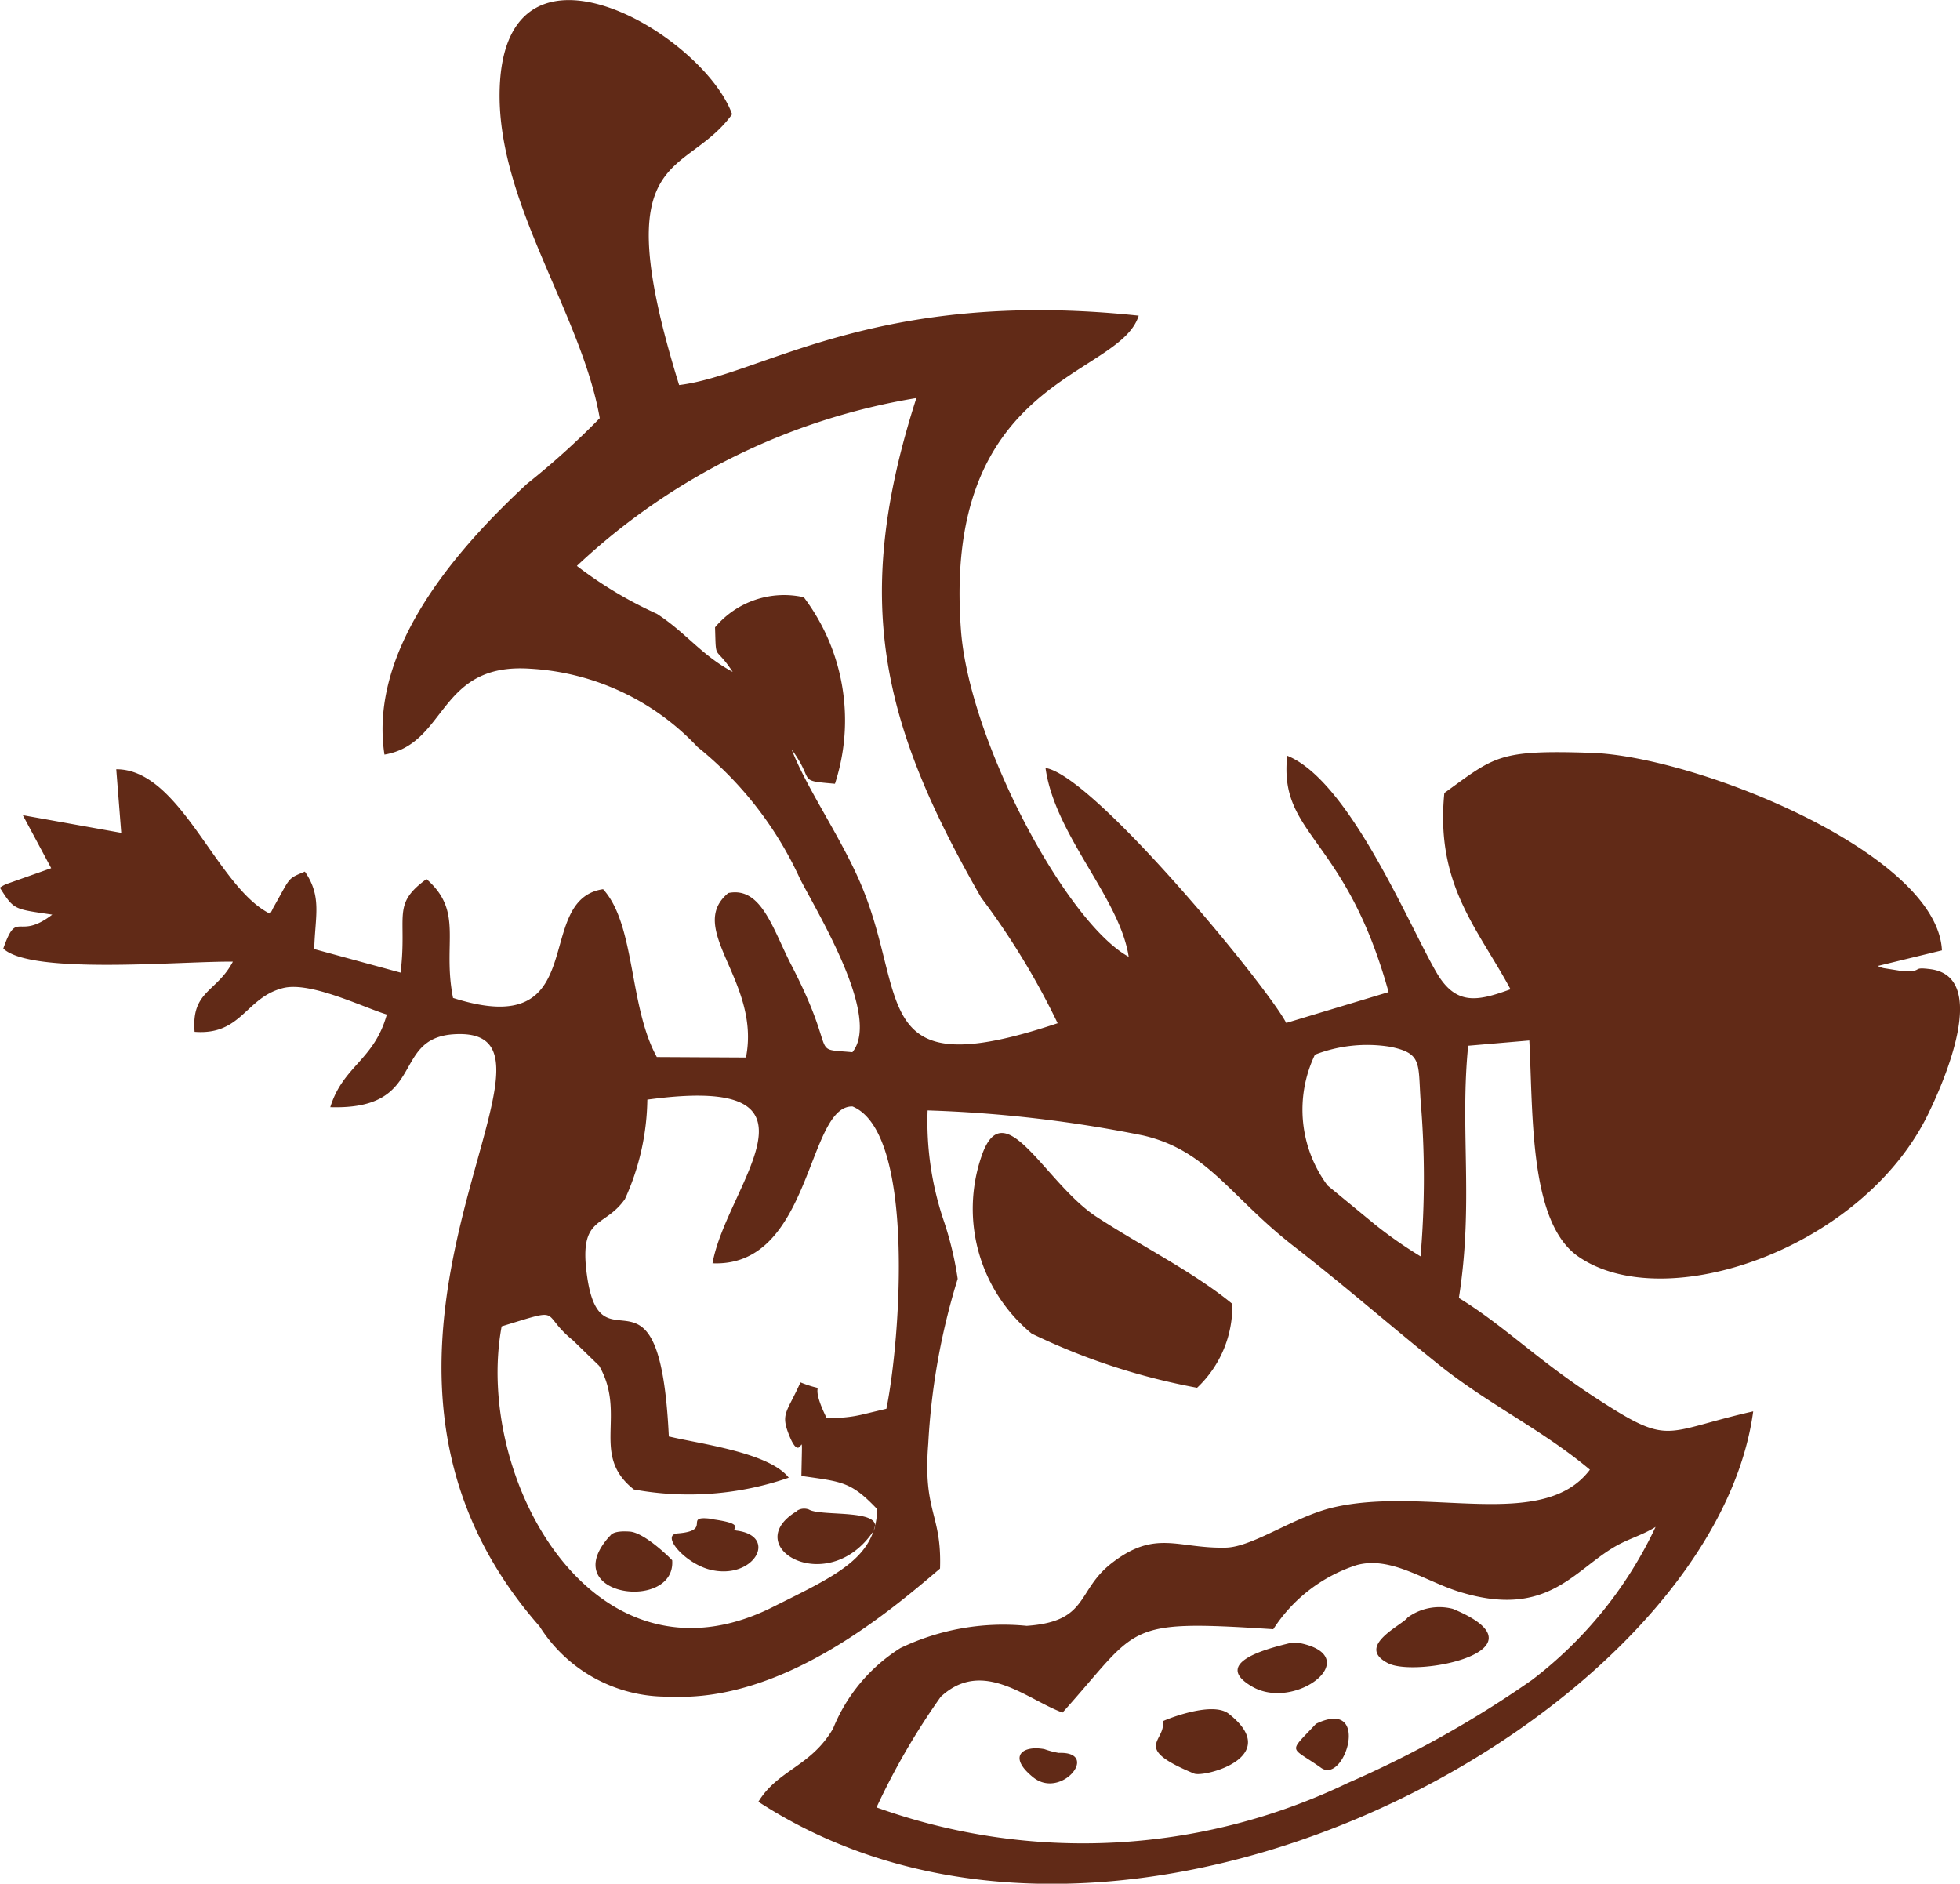 <svg xmlns="http://www.w3.org/2000/svg" width="33.296" height="31.999" viewBox="0 0 33.296 31.999">
  <g id="组_693" data-name="组 693" transform="translate(0 0)">
    <path id="路径_339" data-name="路径 339" d="M1186.074,332.5a13.354,13.354,0,0,1-1.236,1.115c-1.123,1.043-2.7,2.774-2.421,4.6,1.076-.183.9-1.568,2.479-1.459a4.221,4.221,0,0,1,2.839,1.329,6.161,6.161,0,0,1,1.743,2.243c.319.619,1.375,2.343.888,2.942-.755-.069-.22.1-1.031-1.469-.322-.622-.512-1.35-1.077-1.235-.735.611.558,1.5.3,2.794l-1.514-.008c-.476-.862-.361-2.247-.913-2.851-1.219.181-.158,2.609-2.549,1.847-.186-.937.187-1.462-.451-2.019-.6.437-.323.618-.44,1.589l-1.467-.4c.014-.557.136-.889-.159-1.316-.308.129-.236.086-.538.616a.853.853,0,0,1-.053.1c-.91-.447-1.514-2.457-2.613-2.454l.085,1.08-1.672-.3.482.9-.766.271a.62.62,0,0,0-.106.06c.242.384.241.361.89.458-.592.453-.592-.105-.832.576.474.452,3.045.211,3.9.223-.275.523-.709.493-.65,1.192.8.062.864-.582,1.5-.743.463-.119,1.356.324,1.765.449-.214.777-.744.872-.96,1.574,1.646.051,1.022-1.164,2.091-1.238,2.531-.17-2.679,5.343,1.464,10.058a2.556,2.556,0,0,0,2.215,1.193c1.911.094,3.7-1.418,4.588-2.175.032-.937-.293-.949-.2-2.122a11.5,11.5,0,0,1,.5-2.8,5.669,5.669,0,0,0-.23-.967,5.256,5.256,0,0,1-.281-1.894,21.9,21.9,0,0,1,3.663.426c1.1.256,1.468,1.033,2.55,1.875.915.714,1.553,1.277,2.438,1.991.866.7,1.768,1.114,2.6,1.811-.8,1.063-2.779.272-4.362.642-.656.154-1.352.664-1.813.682-.825.023-1.2-.32-1.953.267-.6.468-.38.989-1.44,1.062a4.041,4.041,0,0,0-2.145.377,2.891,2.891,0,0,0-1.144,1.368c-.377.648-.933.695-1.269,1.243,6.209,4.035,16.2-1.461,16.9-6.632-1.562.354-1.391.609-2.7-.245-.975-.635-1.539-1.216-2.3-1.681.255-1.619.014-2.858.158-4.285l1.039-.089c.065,1.282,0,3.092.83,3.669,1.474,1.023,4.848-.131,5.956-2.442.256-.528,1.04-2.31.025-2.439-.341-.043-.091.046-.465.035l-.327-.052a.379.379,0,0,1-.1-.037l1.09-.265c-.078-1.648-4.167-3.295-5.953-3.355-1.583-.053-1.636.057-2.5.682-.155,1.568.58,2.315,1.124,3.334-.55.2-.921.286-1.252-.276-.465-.79-1.479-3.263-2.541-3.691-.147,1.363.987,1.357,1.722,4.015l-1.739.524c-.308-.6-3.261-4.2-4.089-4.331.161,1.151,1.259,2.2,1.413,3.207-1.06-.581-2.7-3.65-2.848-5.532-.33-4.33,2.684-4.292,3.018-5.359-4.47-.474-6.4,1.009-7.807,1.179-1.267-4.084.1-3.493.9-4.6-.494-1.367-3.849-3.345-3.948-.446-.066,1.926,1.39,3.824,1.7,5.612Zm13.939,14.235a7.406,7.406,0,0,1-.762-.532l-.812-.668a2.161,2.161,0,0,1-.215-2.223,2.454,2.454,0,0,1,1.278-.134c.542.11.474.274.516.9a15.659,15.659,0,0,1,0,2.66Zm-14.326-11.727a11.03,11.03,0,0,1,5.766-2.85c-1.107,3.445-.589,5.537,1.1,8.485a12.692,12.692,0,0,1,1.3,2.135c-3.265,1.091-2.509-.462-3.369-2.424-.341-.776-.9-1.58-1.15-2.227.407.552.069.526.736.583a3.472,3.472,0,0,0-.529-3.168,1.53,1.53,0,0,0-1.508.511c.019.6-.013.283.3.757-.528-.281-.794-.667-1.288-.987a6.9,6.9,0,0,1-1.357-.812Zm11.828,18.066a2.653,2.653,0,0,1,1.414-1.09c.584-.162,1.161.272,1.757.455,1.489.456,1.932-.37,2.651-.78.229-.129.452-.186.674-.325a7.02,7.02,0,0,1-2.1,2.6,17.937,17.937,0,0,1-3.127,1.749,10.379,10.379,0,0,1-8.008.416,11.98,11.98,0,0,1,1.091-1.879c.713-.662,1.462.046,2.069.268,1.321-1.467,1.008-1.583,3.578-1.416Zm-10.267-3.272c-.154-3.275-1.156-1.026-1.391-2.743-.141-1.022.292-.791.645-1.293a4.2,4.2,0,0,0,.381-1.69c3.29-.449,1.346,1.441,1.107,2.78,1.69.072,1.6-2.687,2.379-2.664,1.071.445.814,3.963.575,5.135l-.394.094a2.14,2.14,0,0,1-.624.058c-.356-.724.1-.386-.442-.6-.233.523-.346.525-.184.918.23.557.219-.386.2.671.69.1.84.092,1.289.566-.028.828-.677,1.113-1.781,1.664-3.042,1.52-5.077-2.194-4.6-4.771,1.083-.33.631-.234,1.21.237l.447.434c.475.833-.158,1.51.589,2.1a5.184,5.184,0,0,0,2.631-.2c-.332-.431-1.534-.578-2.032-.7Zm8.977-.831a11.068,11.068,0,0,1-2.812-.92,2.747,2.747,0,0,1-.858-3c.382-1.153,1.078.441,1.959,1.016.767.5,1.659.944,2.306,1.478a1.9,1.9,0,0,1-.6,1.427Zm-9.979,2.521c.014-.015.044-.1.341-.078.262.021.717.482.718.487.065.88-1.987.618-1.063-.409Zm3.182-.434a.224.224,0,0,1,.2-.019c.22.13,1.379-.033,1.073.4-.789,1.107-2.273.216-1.271-.377Zm4.2,4.051a1.483,1.483,0,0,0,.243.064c.713-.028.048.8-.432.416-.439-.352-.19-.55.189-.48Zm2.011-.473c0-.007.829-.356,1.12-.128.938.736-.42,1.086-.588,1.016-1.078-.445-.472-.543-.532-.888Zm2.154-1.329h.171c1.131.23-.075,1.174-.814.736-.681-.4.265-.642.645-.734Zm2.007-.435a.912.912,0,0,1,.766-.146c1.688.7-.61,1.175-1.1.924-.569-.292.256-.653.333-.778Zm-1.558,1.807c.941-.455.493,1.039.085.747-.53-.377-.567-.231-.085-.747Zm-10.262-3.476c.637.085.276.175.419.194.72.092.293.852-.457.662-.426-.11-.848-.6-.537-.615.6-.049.061-.314.575-.246Zm0,0" transform="translate(-1175.886 -325.396)" fill="#612a17"/>
  </g>
</svg>
